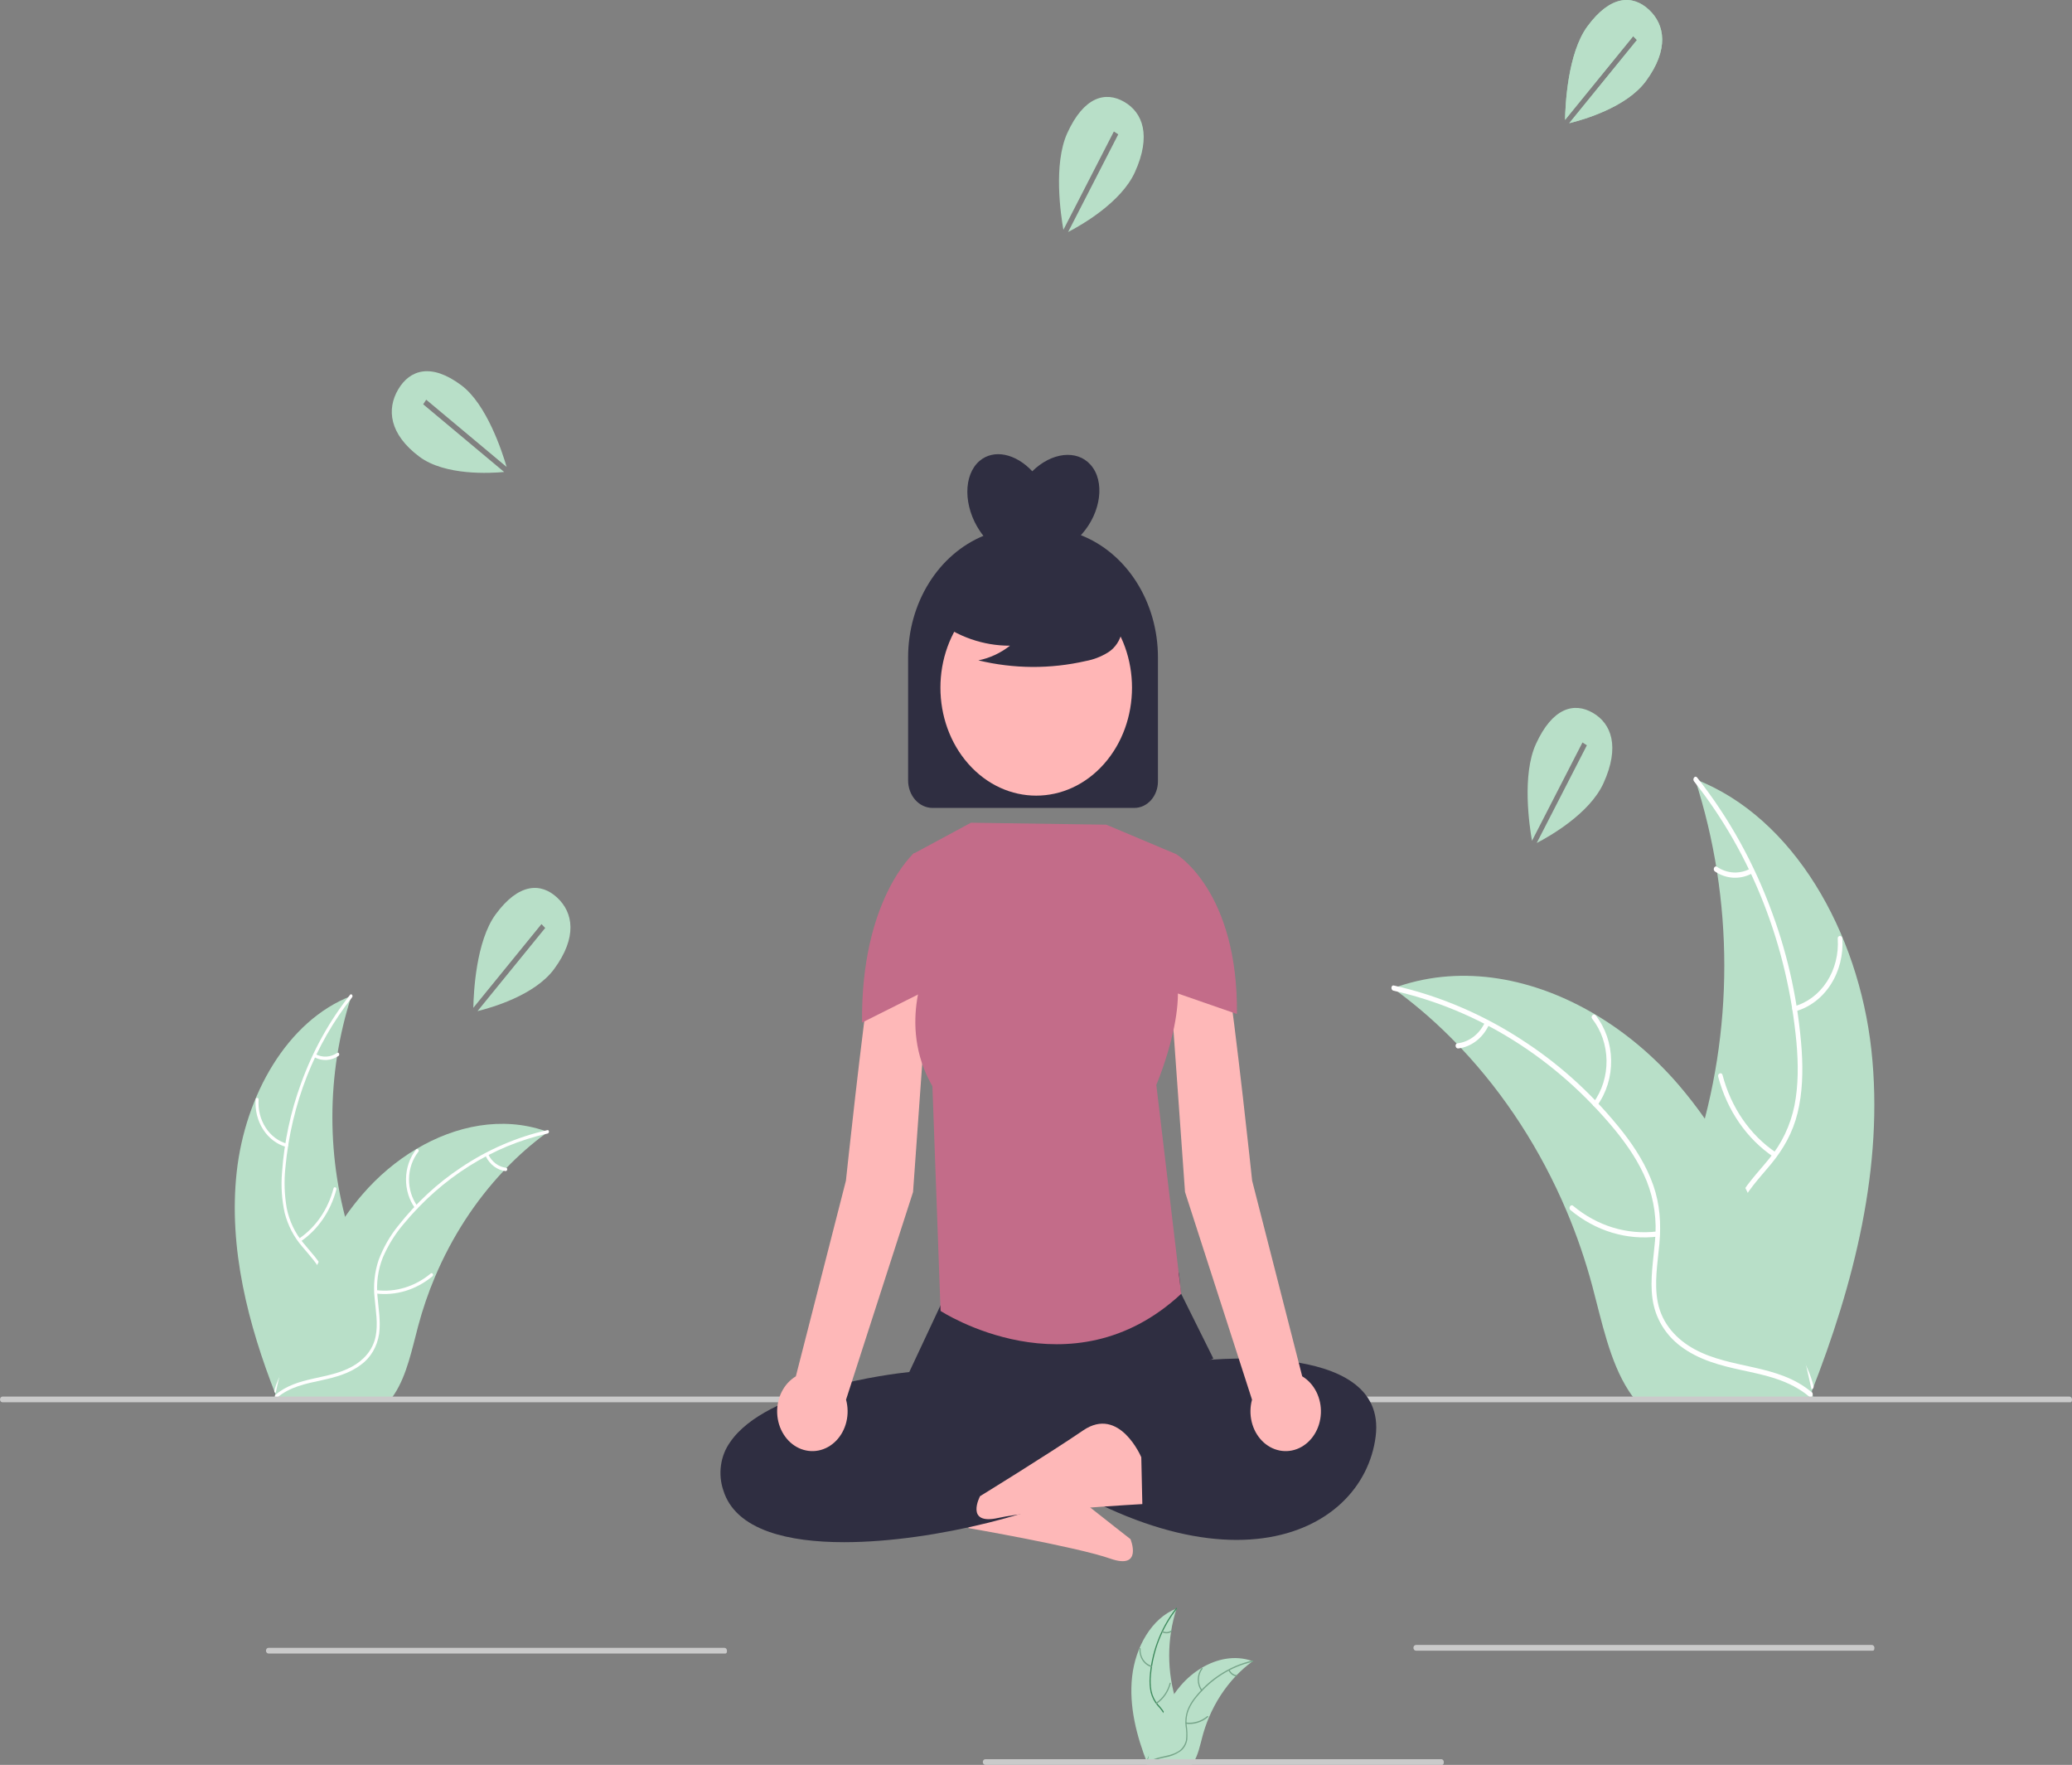<svg width="1199" height="1021" viewBox="0 0 1199 1021" fill="none" xmlns="http://www.w3.org/2000/svg">
<rect x="0" y="0" width="1199" height="1021" fill="#808080" stroke="none"/>
<g clip-path="url(#clip0_13_7)">
<path d="M563.447 857.107C563.447 857.107 578.707 828.895 598.299 845.576C617.891 862.256 654.175 890.4 654.175 890.4C654.175 890.4 661.606 908.402 642.372 901.64C623.137 894.879 560.348 883.997 560.348 883.997L563.447 857.107Z" fill="#FEB8B8"/>
<path d="M136.981 677.942C141.844 633.879 166.078 590.464 203.372 576.125C188.664 621.478 188.667 671.232 203.381 716.583C209.111 734.049 217.099 752.804 211.709 770.408C208.355 781.362 200.15 789.742 190.979 794.982C181.807 800.223 171.629 802.72 161.577 805.168L159.599 807.011C143.643 766.412 132.118 722.005 136.981 677.942Z" fill="#B8DFC8"/>
<path d="M203.742 576.958C182.024 604.378 168.525 638.812 165.164 675.369C164.316 683.225 164.573 691.182 165.924 698.947C167.457 706.464 170.749 713.38 175.457 718.979C179.753 724.298 184.695 729.178 187.769 735.582C189.299 738.886 190.193 742.518 190.39 746.238C190.588 749.959 190.085 753.684 188.915 757.17C186.201 765.942 180.852 773.092 175.405 779.88C169.357 787.416 162.969 795.135 160.398 805.126C160.086 806.337 158.438 805.721 158.749 804.512C163.222 787.13 178.196 777.257 185.337 761.601C188.669 754.296 190.068 745.815 186.944 738.103C184.213 731.36 179.121 726.322 174.729 720.979C170.065 715.593 166.643 709.003 164.76 701.783C163.063 694.12 162.535 686.188 163.199 678.325C164.443 660.597 168.154 643.2 174.194 626.771C180.996 607.978 190.6 590.634 202.592 575.49C203.335 574.553 204.479 576.027 203.742 576.958V576.958Z" fill="white"/>
<path d="M165.632 663.526C160.265 662.058 155.536 658.488 152.29 653.454C149.043 648.42 147.491 642.249 147.909 636.044C147.998 634.789 149.733 634.885 149.644 636.142C149.245 641.919 150.692 647.667 153.723 652.348C156.755 657.029 161.172 660.334 166.176 661.668C167.263 661.959 166.713 663.816 165.632 663.526Z" fill="white"/>
<path d="M172.963 716.605C182.656 710.083 189.811 699.685 193.002 687.483C193.317 686.274 194.966 686.889 194.651 688.097C191.309 700.787 183.844 711.591 173.744 718.353C172.781 718.997 172.005 717.245 172.963 716.605V716.605Z" fill="white"/>
<path d="M182.607 609.832C184.579 610.887 186.752 611.374 188.932 611.25C191.111 611.125 193.23 610.392 195.096 609.117C196.051 608.46 196.826 610.212 195.877 610.865C193.809 612.263 191.469 613.069 189.061 613.213C186.653 613.357 184.25 612.834 182.063 611.69C181.848 611.601 181.672 611.425 181.57 611.195C181.467 610.965 181.446 610.7 181.51 610.454C181.584 610.208 181.74 610.005 181.945 609.889C182.151 609.772 182.388 609.751 182.607 609.832V609.832Z" fill="white"/>
<path d="M317.047 654.827C316.461 655.256 315.875 655.686 315.288 656.132C307.434 661.951 300.013 668.48 293.097 675.654C292.554 676.199 292.012 676.761 291.484 677.322C274.986 694.806 261.512 715.589 251.748 738.615C247.869 747.782 244.616 757.268 242.015 766.991C238.423 780.419 235.477 795.301 228.368 806.284C227.638 807.439 226.845 808.543 225.994 809.587H161.749C161.603 809.505 161.456 809.439 161.309 809.356L158.744 809.488C158.847 808.976 158.964 808.448 159.067 807.936C159.126 807.638 159.199 807.341 159.257 807.044C159.301 806.846 159.345 806.647 159.375 806.466C159.389 806.4 159.404 806.334 159.418 806.284C159.448 806.102 159.492 805.937 159.521 805.772C160.166 802.816 160.831 799.859 161.515 796.903C161.515 796.886 161.515 796.886 161.529 796.87C166.792 774.357 173.768 752.143 183.516 731.827C183.809 731.216 184.102 730.588 184.424 729.977C188.863 720.848 193.957 712.142 199.654 703.947C202.787 699.471 206.118 695.177 209.636 691.081C218.744 680.516 229.269 671.632 240.827 664.753C263.869 651.044 290.546 645.792 315.171 654.166C315.801 654.381 316.417 654.595 317.047 654.827Z" fill="#B8DFC8"/>
<path d="M316.903 655.746C284.911 662.905 255.735 681.241 233.519 708.15C228.645 713.847 224.598 720.374 221.528 727.491C218.736 734.533 217.668 742.288 218.436 749.952C219.024 757.114 220.362 764.364 219.395 771.562C218.852 775.239 217.625 778.744 215.795 781.849C213.965 784.953 211.573 787.587 208.776 789.577C201.922 794.74 193.83 796.819 185.854 798.543C176.999 800.457 167.774 802.287 160.383 808.52C159.488 809.275 158.5 807.665 159.394 806.911C172.253 796.067 189.485 798.343 203.552 790.687C210.115 787.115 215.764 781.292 217.39 773.016C218.812 765.778 217.438 758.301 216.786 751.055C215.94 743.591 216.729 736.007 219.083 728.966C221.822 721.696 225.639 715.004 230.37 709.177C240.836 695.866 253.094 684.493 266.695 675.473C282.167 665.082 299.103 657.75 316.769 653.794C317.863 653.55 317.989 655.503 316.903 655.746H316.903Z" fill="white"/>
<path d="M240.219 699.011C236.719 694.198 234.851 688.139 234.948 681.917C235.046 675.695 237.104 669.715 240.753 665.045C241.494 664.103 242.828 665.356 242.086 666.3C238.681 670.642 236.765 676.213 236.684 682.007C236.604 687.801 238.364 693.436 241.647 697.896C242.36 698.866 240.928 699.975 240.219 699.011H240.219Z" fill="white"/>
<path d="M217.713 746.365C228.936 747.734 240.205 744.285 249.273 736.708C250.171 735.956 251.159 737.566 250.262 738.316C240.813 746.182 229.079 749.744 217.403 748.29C216.29 748.151 216.606 746.226 217.713 746.365V746.365Z" fill="white"/>
<path d="M282.463 667.655C283.473 669.836 284.948 671.699 286.755 673.078C288.562 674.458 290.645 675.31 292.816 675.558C293.93 675.681 293.613 677.606 292.506 677.483C290.108 677.197 287.809 676.252 285.809 674.734C283.81 673.215 282.171 671.167 281.035 668.77C280.912 668.554 280.865 668.293 280.906 668.04C280.947 667.787 281.071 667.561 281.255 667.408C281.444 667.262 281.678 667.205 281.904 667.252C282.13 667.298 282.331 667.443 282.463 667.655V667.655Z" fill="white"/>
<path d="M655.119 969.98C657.004 952.904 666.396 936.078 680.849 930.521C675.149 948.098 675.15 967.38 680.853 984.956C683.073 991.725 686.169 998.993 684.08 1005.82C682.584 1010.03 679.708 1013.44 676.046 1015.34C672.413 1017.2 668.584 1018.53 664.651 1019.29L663.885 1020C657.701 1004.27 653.234 987.057 655.119 969.98Z" fill="#B8DFC8"/>
<path d="M680.992 930.844C672.576 941.47 667.344 954.815 666.042 968.983C665.713 972.028 665.813 975.111 666.336 978.121C666.931 981.034 668.206 983.715 670.031 985.884C671.847 987.804 673.449 989.964 674.802 992.319C675.395 993.599 675.742 995.007 675.818 996.449C675.895 997.89 675.7 999.334 675.247 1000.69C674.042 1003.98 672.261 1006.98 670.01 1009.49C667.667 1012.41 665.191 1015.4 664.195 1019.27C664.074 1019.74 663.435 1019.5 663.556 1019.03C665.289 1012.3 671.092 1008.47 673.86 1002.4C674.573 1001.04 675 999.509 675.108 997.931C675.216 996.352 675.002 994.767 674.483 993.296C673.228 990.814 671.63 988.574 669.749 986.659C667.941 984.572 666.615 982.018 665.885 979.22C665.227 976.25 665.023 973.176 665.28 970.129C665.762 963.258 667.2 956.516 669.541 950.149C672.177 942.865 675.9 936.144 680.547 930.275C680.835 929.912 681.278 930.483 680.993 930.844H680.992Z" fill="#3E8A5D"/>
<path d="M666.223 964.394C664.143 963.825 662.31 962.441 661.052 960.49C659.794 958.539 659.192 956.148 659.355 953.743C659.389 953.256 660.061 953.294 660.027 953.781C659.872 956.02 660.433 958.247 661.608 960.061C662.783 961.875 664.494 963.157 666.434 963.673C666.855 963.786 666.642 964.506 666.223 964.394H666.223Z" fill="#77A58A"/>
<path d="M669.064 984.964C672.821 982.437 675.594 978.407 676.83 973.678C676.952 973.209 677.592 973.448 677.469 973.916C676.174 978.834 673.281 983.021 669.367 985.642C668.994 985.891 668.693 985.212 669.064 984.964V984.964Z" fill="#77A58A"/>
<path d="M672.802 943.584C673.566 943.993 674.408 944.182 675.253 944.134C676.097 944.085 676.918 943.801 677.642 943.307C678.012 943.052 678.312 943.731 677.944 943.985C677.143 944.526 676.236 944.839 675.303 944.895C674.369 944.95 673.438 944.748 672.591 944.304C672.507 944.27 672.439 944.201 672.399 944.112C672.36 944.023 672.351 943.921 672.377 943.825C672.405 943.73 672.465 943.651 672.545 943.606C672.625 943.561 672.717 943.553 672.802 943.584L672.802 943.584Z" fill="#77A58A"/>
<path d="M724.905 961.022C724.677 961.188 724.45 961.355 724.223 961.528C721.179 963.783 718.303 966.313 715.623 969.094C715.412 969.305 715.202 969.523 714.998 969.74C708.604 976.516 703.382 984.571 699.597 993.495C698.094 997.047 696.833 1000.72 695.825 1004.49C694.434 1009.7 693.292 1015.46 690.537 1019.72C690.254 1020.17 689.946 1020.6 689.616 1021H664.718C664.662 1020.97 664.605 1020.94 664.548 1020.91L663.554 1020.96C663.594 1020.76 663.639 1020.56 663.679 1020.36C663.702 1020.24 663.73 1020.13 663.753 1020.01C663.77 1019.94 663.787 1019.86 663.798 1019.79C663.804 1019.76 663.809 1019.74 663.815 1019.72C663.826 1019.65 663.844 1019.59 663.855 1019.52C664.105 1018.38 664.362 1017.23 664.627 1016.08L664.633 1016.07C666.579 1007.32 669.439 998.857 673.154 990.864C673.268 990.627 673.381 990.384 673.506 990.147C675.226 986.609 677.2 983.235 679.408 980.059C680.622 978.324 681.914 976.66 683.277 975.072C686.807 970.978 690.886 967.535 695.365 964.869C704.295 959.556 714.634 957.521 724.177 960.766C724.422 960.849 724.66 960.932 724.905 961.022Z" fill="#B8DFC8"/>
<path d="M724.849 961.378C712.45 964.153 701.143 971.259 692.533 981.687C690.644 983.895 689.076 986.425 687.886 989.183C686.804 991.912 686.39 994.918 686.687 997.888C687.112 1000.65 687.237 1003.46 687.059 1006.26C686.849 1007.69 686.373 1009.05 685.664 1010.25C684.955 1011.45 684.028 1012.47 682.944 1013.24C680.219 1015.06 677.198 1016.24 674.061 1016.72C670.629 1017.46 667.053 1018.17 664.189 1020.59C663.842 1020.88 663.459 1020.25 663.806 1019.96C668.789 1015.76 675.467 1016.64 680.919 1013.67C682.217 1013.07 683.376 1012.14 684.305 1010.95C685.235 1009.76 685.911 1008.35 686.282 1006.83C686.606 1003.99 686.527 1001.12 686.048 998.316C685.72 995.423 686.026 992.484 686.938 989.755C688 986.937 689.479 984.344 691.313 982.085C695.369 976.927 700.119 972.519 705.39 969.024C711.387 964.996 717.95 962.155 724.797 960.622C725.221 960.527 725.27 961.284 724.849 961.378H724.849Z" fill="#77A58A"/>
<path d="M695.13 978.146C693.773 976.28 693.049 973.932 693.087 971.521C693.125 969.11 693.922 966.792 695.336 964.982C695.624 964.617 696.141 965.103 695.853 965.469C694.533 967.151 693.791 969.31 693.76 971.556C693.728 973.801 694.411 975.985 695.683 977.714C695.959 978.09 695.404 978.52 695.13 978.146Z" fill="#77A58A"/>
<path d="M686.407 996.498C690.757 997.028 695.124 995.692 698.638 992.755C698.986 992.464 699.369 993.088 699.022 993.379C695.36 996.427 690.812 997.808 686.287 997.244C685.856 997.19 685.978 996.444 686.407 996.498H686.407Z" fill="#77A58A"/>
<path d="M711.502 965.994C711.893 966.839 712.465 967.561 713.165 968.096C713.865 968.63 714.673 968.96 715.514 969.056C715.946 969.104 715.823 969.85 715.394 969.803C714.465 969.692 713.573 969.326 712.798 968.737C712.024 968.148 711.388 967.355 710.948 966.426C710.9 966.342 710.882 966.241 710.898 966.143C710.914 966.045 710.962 965.957 711.033 965.898C711.107 965.841 711.197 965.819 711.285 965.837C711.373 965.855 711.45 965.912 711.502 965.994V965.994Z" fill="#77A58A"/>
<path d="M1082.89 607.242C1075.42 539.515 1038.17 472.784 980.848 450.744C1003.45 520.454 1003.45 596.928 980.834 666.634C972.026 693.482 959.748 722.309 968.033 749.367C973.188 766.203 985.799 779.084 999.896 787.139C1013.99 795.193 1029.64 799.032 1045.09 802.794L1048.13 805.627C1072.65 743.224 1090.37 674.97 1082.89 607.242Z" fill="#B8DFC8"/>
<path d="M980.279 452.024C1013.66 494.171 1034.41 547.098 1039.57 603.288C1040.62 615.333 1040.74 627.655 1038.41 639.528C1036.05 651.081 1030.99 661.713 1023.75 670.317C1017.15 678.493 1009.55 685.995 1004.83 695.837C999.849 706.212 999.658 718 1003.07 729.02C1007.24 742.503 1015.46 753.493 1023.83 763.925C1033.13 775.508 1042.95 787.374 1046.9 802.73C1047.38 804.59 1049.91 803.644 1049.43 801.787C1042.56 775.07 1019.54 759.894 1008.57 735.83C1003.45 724.601 1001.3 711.565 1006.1 699.712C1010.3 689.348 1018.12 681.605 1024.87 673.391C1031.96 664.767 1037.4 655.305 1040.19 643.887C1043.06 632.207 1043.36 619.854 1042.6 607.831C1040.68 580.583 1034.98 553.842 1025.69 528.59C1015.24 499.704 1000.48 473.045 982.046 449.768C980.904 448.328 979.145 450.594 980.279 452.024L980.279 452.024Z" fill="white"/>
<path d="M1038.86 585.084C1047.1 582.828 1054.37 577.341 1059.36 569.603C1064.35 561.865 1066.74 552.381 1066.1 542.844C1065.96 540.914 1063.29 541.062 1063.43 542.994C1064.04 551.874 1061.82 560.708 1057.16 567.903C1052.5 575.097 1045.71 580.178 1038.02 582.228C1036.35 582.676 1037.19 585.53 1038.86 585.084H1038.86Z" fill="white"/>
<path d="M1027.59 666.669C1012.69 656.645 1001.69 640.662 996.786 621.907C996.302 620.049 993.768 620.994 994.252 622.85C999.388 642.357 1010.86 658.963 1026.39 669.356C1027.87 670.345 1029.06 667.653 1027.59 666.669V666.669Z" fill="white"/>
<path d="M1012.76 502.553C1009.73 504.176 1006.39 504.925 1003.04 504.733C999.692 504.542 996.436 503.415 993.567 501.455C992.099 500.445 990.908 503.138 992.367 504.142C995.545 506.291 999.142 507.53 1002.84 507.751C1006.55 507.972 1010.24 507.168 1013.6 505.41C1013.93 505.274 1014.2 505.002 1014.36 504.649C1014.52 504.296 1014.55 503.889 1014.45 503.51C1014.34 503.132 1014.1 502.82 1013.78 502.641C1013.47 502.462 1013.1 502.43 1012.76 502.553V502.553Z" fill="white"/>
<path d="M806.123 571.713C807.024 572.373 807.925 573.033 808.827 573.719C820.899 582.664 832.306 592.699 842.936 603.726C843.77 604.563 844.604 605.427 845.415 606.29C870.773 633.163 891.483 665.108 906.492 700.5C912.453 714.59 917.454 729.17 921.452 744.115C926.972 764.754 931.5 787.628 942.427 804.51C943.55 806.286 944.769 807.981 946.077 809.587H1044.82C1045.05 809.46 1045.27 809.359 1045.5 809.232L1049.44 809.435C1049.28 808.648 1049.1 807.836 1048.95 807.049C1048.86 806.592 1048.74 806.135 1048.65 805.678C1048.59 805.373 1048.52 805.068 1048.47 804.789C1048.45 804.688 1048.43 804.586 1048.41 804.51C1048.36 804.231 1048.29 803.977 1048.25 803.723C1047.26 799.179 1046.24 794.635 1045.18 790.09C1045.18 790.065 1045.18 790.065 1045.16 790.04C1037.07 755.437 1026.35 721.292 1011.37 690.066C1010.92 689.127 1010.47 688.162 1009.97 687.223C1003.15 673.19 995.319 659.809 986.562 647.213C981.747 640.334 976.626 633.733 971.219 627.437C957.22 611.199 941.042 597.543 923.277 586.97C887.86 565.899 846.857 557.826 809.006 570.698C808.038 571.028 807.091 571.357 806.123 571.713Z" fill="#B8DFC8"/>
<path d="M806.345 573.125C855.518 584.13 900.363 612.314 934.511 653.673C941.779 662.584 948.463 672.336 952.941 683.401C957.233 694.225 958.874 706.145 957.694 717.925C956.789 728.934 954.733 740.076 956.219 751.14C957.785 762.803 963.931 772.345 972.541 778.83C983.077 786.765 995.514 789.962 1007.77 792.612C1021.38 795.553 1035.56 798.366 1046.92 807.946C1048.3 809.107 1049.82 806.633 1048.44 805.474C1028.68 788.806 1002.19 792.303 980.571 780.536C970.482 775.046 961.801 766.096 959.302 753.374C957.116 742.25 959.228 730.758 960.229 719.621C961.28 707.926 960.564 696.684 956.699 685.668C952.745 674.4 946.384 664.332 939.35 655.251C923.264 634.793 904.423 617.311 883.517 603.447C859.736 587.476 833.705 576.206 806.55 570.125C804.87 569.75 804.676 572.752 806.345 573.125V573.125Z" fill="white"/>
<path d="M924.211 639.626C929.591 632.228 932.463 622.916 932.312 613.353C932.162 603.789 929 594.597 923.391 587.419C922.251 585.971 920.201 587.898 921.341 589.348C926.576 596.022 929.521 604.584 929.644 613.49C929.768 622.396 927.063 631.058 922.016 637.913C920.921 639.404 923.122 641.109 924.211 639.626L924.211 639.626Z" fill="white"/>
<path d="M958.805 712.412C941.553 714.516 924.232 709.215 910.295 697.568C908.915 696.413 907.397 698.887 908.775 700.041C923.299 712.131 941.334 717.605 959.281 715.371C960.992 715.157 960.506 712.199 958.805 712.412V712.412Z" fill="white"/>
<path d="M859.28 591.431C857.728 594.783 855.461 597.647 852.683 599.767C849.906 601.887 846.704 603.196 843.366 603.578C841.654 603.768 842.142 606.726 843.843 606.537C847.529 606.097 851.063 604.646 854.137 602.311C857.21 599.976 859.73 596.829 861.475 593.144C861.665 592.812 861.736 592.411 861.673 592.023C861.611 591.634 861.419 591.287 861.137 591.051C860.846 590.826 860.487 590.74 860.14 590.811C859.792 590.882 859.483 591.105 859.28 591.431V591.431Z" fill="white"/>
<path d="M1198.01 811.239H1.466C1.077 811.239 0.704 811.065 0.429 810.755C0.154 810.445 0 810.025 0 809.587C0 809.149 0.154 808.729 0.429 808.419C0.704 808.11 1.077 807.936 1.466 807.936H1197.53C1197.92 807.936 1198.3 808.11 1198.57 808.419C1198.85 808.729 1199 809.149 1199 809.587C1199 810.499 1198.82 811.239 1198.01 811.239Z" fill="#CACACA"/>
<path d="M419.689 956.585H155.372C154.983 956.585 154.61 956.411 154.335 956.101C154.06 955.792 153.906 955.371 153.906 954.933C153.906 954.495 154.06 954.075 154.335 953.766C154.61 953.456 154.983 953.282 155.372 953.282H419.21C419.599 953.282 419.972 953.456 420.247 953.766C420.521 954.075 420.676 954.495 420.676 954.933C420.676 955.846 420.499 956.585 419.689 956.585Z" fill="#CACACA"/>
<path d="M834.502 1021H570.185C569.796 1021 569.423 1020.83 569.148 1020.52C568.873 1020.21 568.719 1019.79 568.719 1019.35C568.719 1018.91 568.873 1018.49 569.148 1018.18C569.423 1017.87 569.796 1017.7 570.185 1017.7H834.023C834.412 1017.7 834.785 1017.87 835.06 1018.18C835.334 1018.49 835.489 1018.91 835.489 1019.35C835.489 1020.26 835.312 1021 834.502 1021Z" fill="#CACACA"/>
<path d="M1083.68 954.933H819.366C818.977 954.933 818.604 954.76 818.329 954.45C818.054 954.14 817.9 953.72 817.9 953.282C817.9 952.844 818.054 952.424 818.329 952.114C818.604 951.804 818.977 951.63 819.366 951.63H1083.2C1083.59 951.63 1083.97 951.804 1084.24 952.114C1084.52 952.424 1084.67 952.844 1084.67 953.282C1084.67 954.194 1084.49 954.933 1083.68 954.933Z" fill="#CACACA"/>
<path d="M488.48 892.17C472.061 892.17 457.029 890.398 445.086 886.207C430.89 881.226 421.976 873.171 418.59 862.248C416.998 857.611 416.523 852.581 417.212 847.67C417.902 842.759 419.731 838.14 422.514 834.282C443.515 803.447 516.391 794.75 526.17 793.722L546.007 751.394C547.277 741.295 541.271 733.65 551.647 733.459L674.383 731.58C684.572 731.339 681.68 738.449 683.425 748.296L702.125 785.911L621.645 824.185L633.813 857.596L633.019 858.116C609.464 873.511 541.727 892.168 488.48 892.17Z" fill="#2F2E41"/>
<path d="M690.983 787.517C690.983 787.517 803.379 773.023 796.049 830.998C788.718 888.973 703.2 930.038 573.701 830.998L588.361 802.011C588.361 802.011 636.618 799.306 665.939 784.812L690.983 787.517Z" fill="#2F2E41"/>
<path d="M531.86 524.87C531.86 524.87 510.498 520.494 504.672 557.695C498.846 594.896 489.513 683.017 489.513 683.017L460.536 796.211C457.119 798.256 454.288 801.354 452.374 805.143C450.461 808.933 449.543 813.258 449.73 817.613C449.916 821.968 451.198 826.173 453.426 829.738C455.655 833.302 458.737 836.079 462.313 837.743C465.89 839.408 469.812 839.891 473.623 839.137C477.434 838.383 480.977 836.423 483.836 833.485C486.695 830.548 488.754 826.754 489.771 822.547C490.788 818.341 490.722 813.895 489.581 809.729L528.354 689.59L535.744 586.152V531.952C535.744 530.481 535.381 529.04 534.695 527.789C534.009 526.539 533.027 525.528 531.86 524.87V524.87Z" fill="#FEB8B8"/>
<path d="M682.225 524.87C682.225 524.87 703.587 520.494 709.413 557.695C715.239 594.896 724.572 683.017 724.572 683.017L753.549 796.211C756.966 798.256 759.797 801.354 761.711 805.143C763.624 808.933 764.541 813.258 764.355 817.613C764.169 821.968 762.887 826.173 760.658 829.738C758.43 833.302 755.348 836.079 751.772 837.743C748.195 839.408 744.272 839.891 740.461 839.137C736.65 838.383 733.108 836.423 730.249 833.485C727.39 830.548 725.331 826.754 724.314 822.547C723.296 818.341 723.362 813.895 724.504 809.729L685.731 689.59L678.341 586.152V531.952C678.341 530.481 678.704 529.04 679.39 527.789C680.076 526.539 681.058 525.528 682.225 524.87V524.87Z" fill="#FEB8B8"/>
<path d="M680.596 494.12L640.189 477.09L561.869 475.952L528.156 494.12L537.625 555.44C537.625 555.44 518.507 591.916 539.556 628.397L544.28 758.386C544.28 758.386 619.791 807.726 683.528 748.476L669.122 627.618C669.122 627.618 693.218 571.543 674.541 550.711L680.596 494.12Z" fill="#C36C89"/>
<path d="M664.139 513.175L680.596 494.12C680.596 494.12 716.515 515.409 715.775 586.613L670.466 570.879L664.139 513.175Z" fill="#C36C89"/>
<path d="M546.44 513.175L528.954 493.472C528.954 493.472 498.101 520.364 498.841 591.568L540.113 570.878L546.44 513.175Z" fill="#C36C89"/>
<path d="M660.423 843.021C660.423 843.021 647.837 813.18 626.818 827.485C605.798 841.79 567.124 865.55 567.124 865.55C567.124 865.55 558.078 882.587 577.83 878.106C597.583 873.625 661.035 870.128 661.035 870.128L660.423 843.021Z" fill="#FEB8B8"/>
<path d="M625.456 309.602C625.634 309.409 625.82 309.237 625.995 309.039C637.243 296.366 639.522 278.386 631.086 268.881C623.115 259.898 608.432 261.711 597.349 272.632C587.846 262.438 575.104 259.596 566.856 266.633C557.345 274.748 557.419 292.91 567.022 307.199C567.68 308.178 568.37 309.103 569.078 309.993C556.3 315.264 545.266 324.831 537.471 337.399C529.676 349.968 525.496 364.932 525.496 380.265V451.485C525.496 453.573 525.861 455.641 526.57 457.571C527.28 459.5 528.319 461.253 529.63 462.73C530.94 464.207 532.496 465.378 534.208 466.177C535.921 466.977 537.756 467.388 539.609 467.388H656.425C660.042 467.388 663.511 465.769 666.069 462.886C668.627 460.004 670.064 456.095 670.064 452.019V380.265C670.062 364.725 665.766 349.572 657.772 336.909C649.778 324.246 638.483 314.702 625.456 309.602Z" fill="#2F2E41"/>
<path d="M638.822 441.988C660.47 417.595 660.47 378.046 638.822 353.653C617.174 329.26 582.077 329.26 560.429 353.653C538.781 378.046 538.781 417.595 560.429 441.988C582.077 466.381 617.174 466.381 638.822 441.988Z" fill="#FFB6B6"/>
<path d="M541.379 358.532C554.046 368.369 569.081 373.605 584.465 373.536C578.977 377.823 572.73 380.72 566.153 382.025C586.608 386.969 607.748 387.103 628.25 382.418C632.807 381.595 637.205 379.893 641.249 377.387C643.265 376.119 645.021 374.387 646.403 372.303C647.786 370.22 648.764 367.832 649.273 365.295C650.636 356.525 644.571 348.557 638.269 343.187C628.619 335.091 617.493 329.513 605.695 326.857C593.898 324.2 581.724 324.532 570.054 327.828C562.434 330.047 554.801 333.797 549.851 340.692C544.902 347.588 543.436 358.218 548.151 365.319L541.379 358.532Z" fill="#2F2E41"/>
<path d="M244.886 233.886L246.633 231.232L293.169 270.129C290.64 261.444 281.689 233.91 267.014 222.924C249.484 209.8 237.15 213.882 230.43 225.279C223.71 236.676 225.149 251.07 242.68 264.195C257.54 275.321 284.013 273.774 291.736 273.044L244.886 233.886Z" fill="#B8DFC8"/>
<path d="M945.081 20.93L947.241 23.164L908.069 71.272C915.998 69.341 941.231 62.173 952.454 46.87C965.862 28.588 963.541 14.341 954.181 5.624C944.821 -3.092 931.966 -2.976 918.558 15.306C907.193 30.802 905.805 60.632 905.645 69.363L945.081 20.93Z" fill="#A4D6B8"/>
<path d="M945.081 20.93L947.241 23.164L908.069 71.272C915.998 69.341 941.231 62.173 952.454 46.87C965.862 28.588 963.541 14.341 954.181 5.624C944.821 -3.092 931.966 -2.976 918.558 15.306C907.193 30.802 905.805 60.632 905.645 69.363L945.081 20.93Z" fill="#B8DFC8"/>
<path d="M313.333 534.597L315.494 536.831L276.322 584.939C284.251 583.008 309.484 575.84 320.707 560.537C334.115 542.255 331.794 528.007 322.434 519.291C313.074 510.575 300.219 510.69 286.811 528.972C275.446 544.469 274.057 574.298 273.898 583.03L313.333 534.597Z" fill="#B8DFC8"/>
<path d="M644.564 76.059L647.102 77.714L618.083 134.225C625.454 130.409 648.716 117.265 656.739 99.59C666.323 78.475 661.324 65.13 650.513 58.899C639.703 52.668 627.174 55.911 617.589 77.027C609.465 94.925 613.831 124.387 615.35 132.951L644.564 76.059Z" fill="#B8DFC8"/>
<path d="M915.731 429.515L918.269 431.17L889.25 487.681C896.622 483.865 919.884 470.72 927.906 453.046C937.49 431.931 932.492 418.585 921.681 412.354C910.87 406.124 898.341 409.367 888.757 430.482C880.632 448.381 884.998 477.843 886.517 486.407L915.731 429.515Z" fill="#B8DFC8"/>
</g>
<defs>
<clipPath id="clip0_13_7">
<rect width="1199" height="1021" fill="white"/>
</clipPath>
</defs>
</svg>
